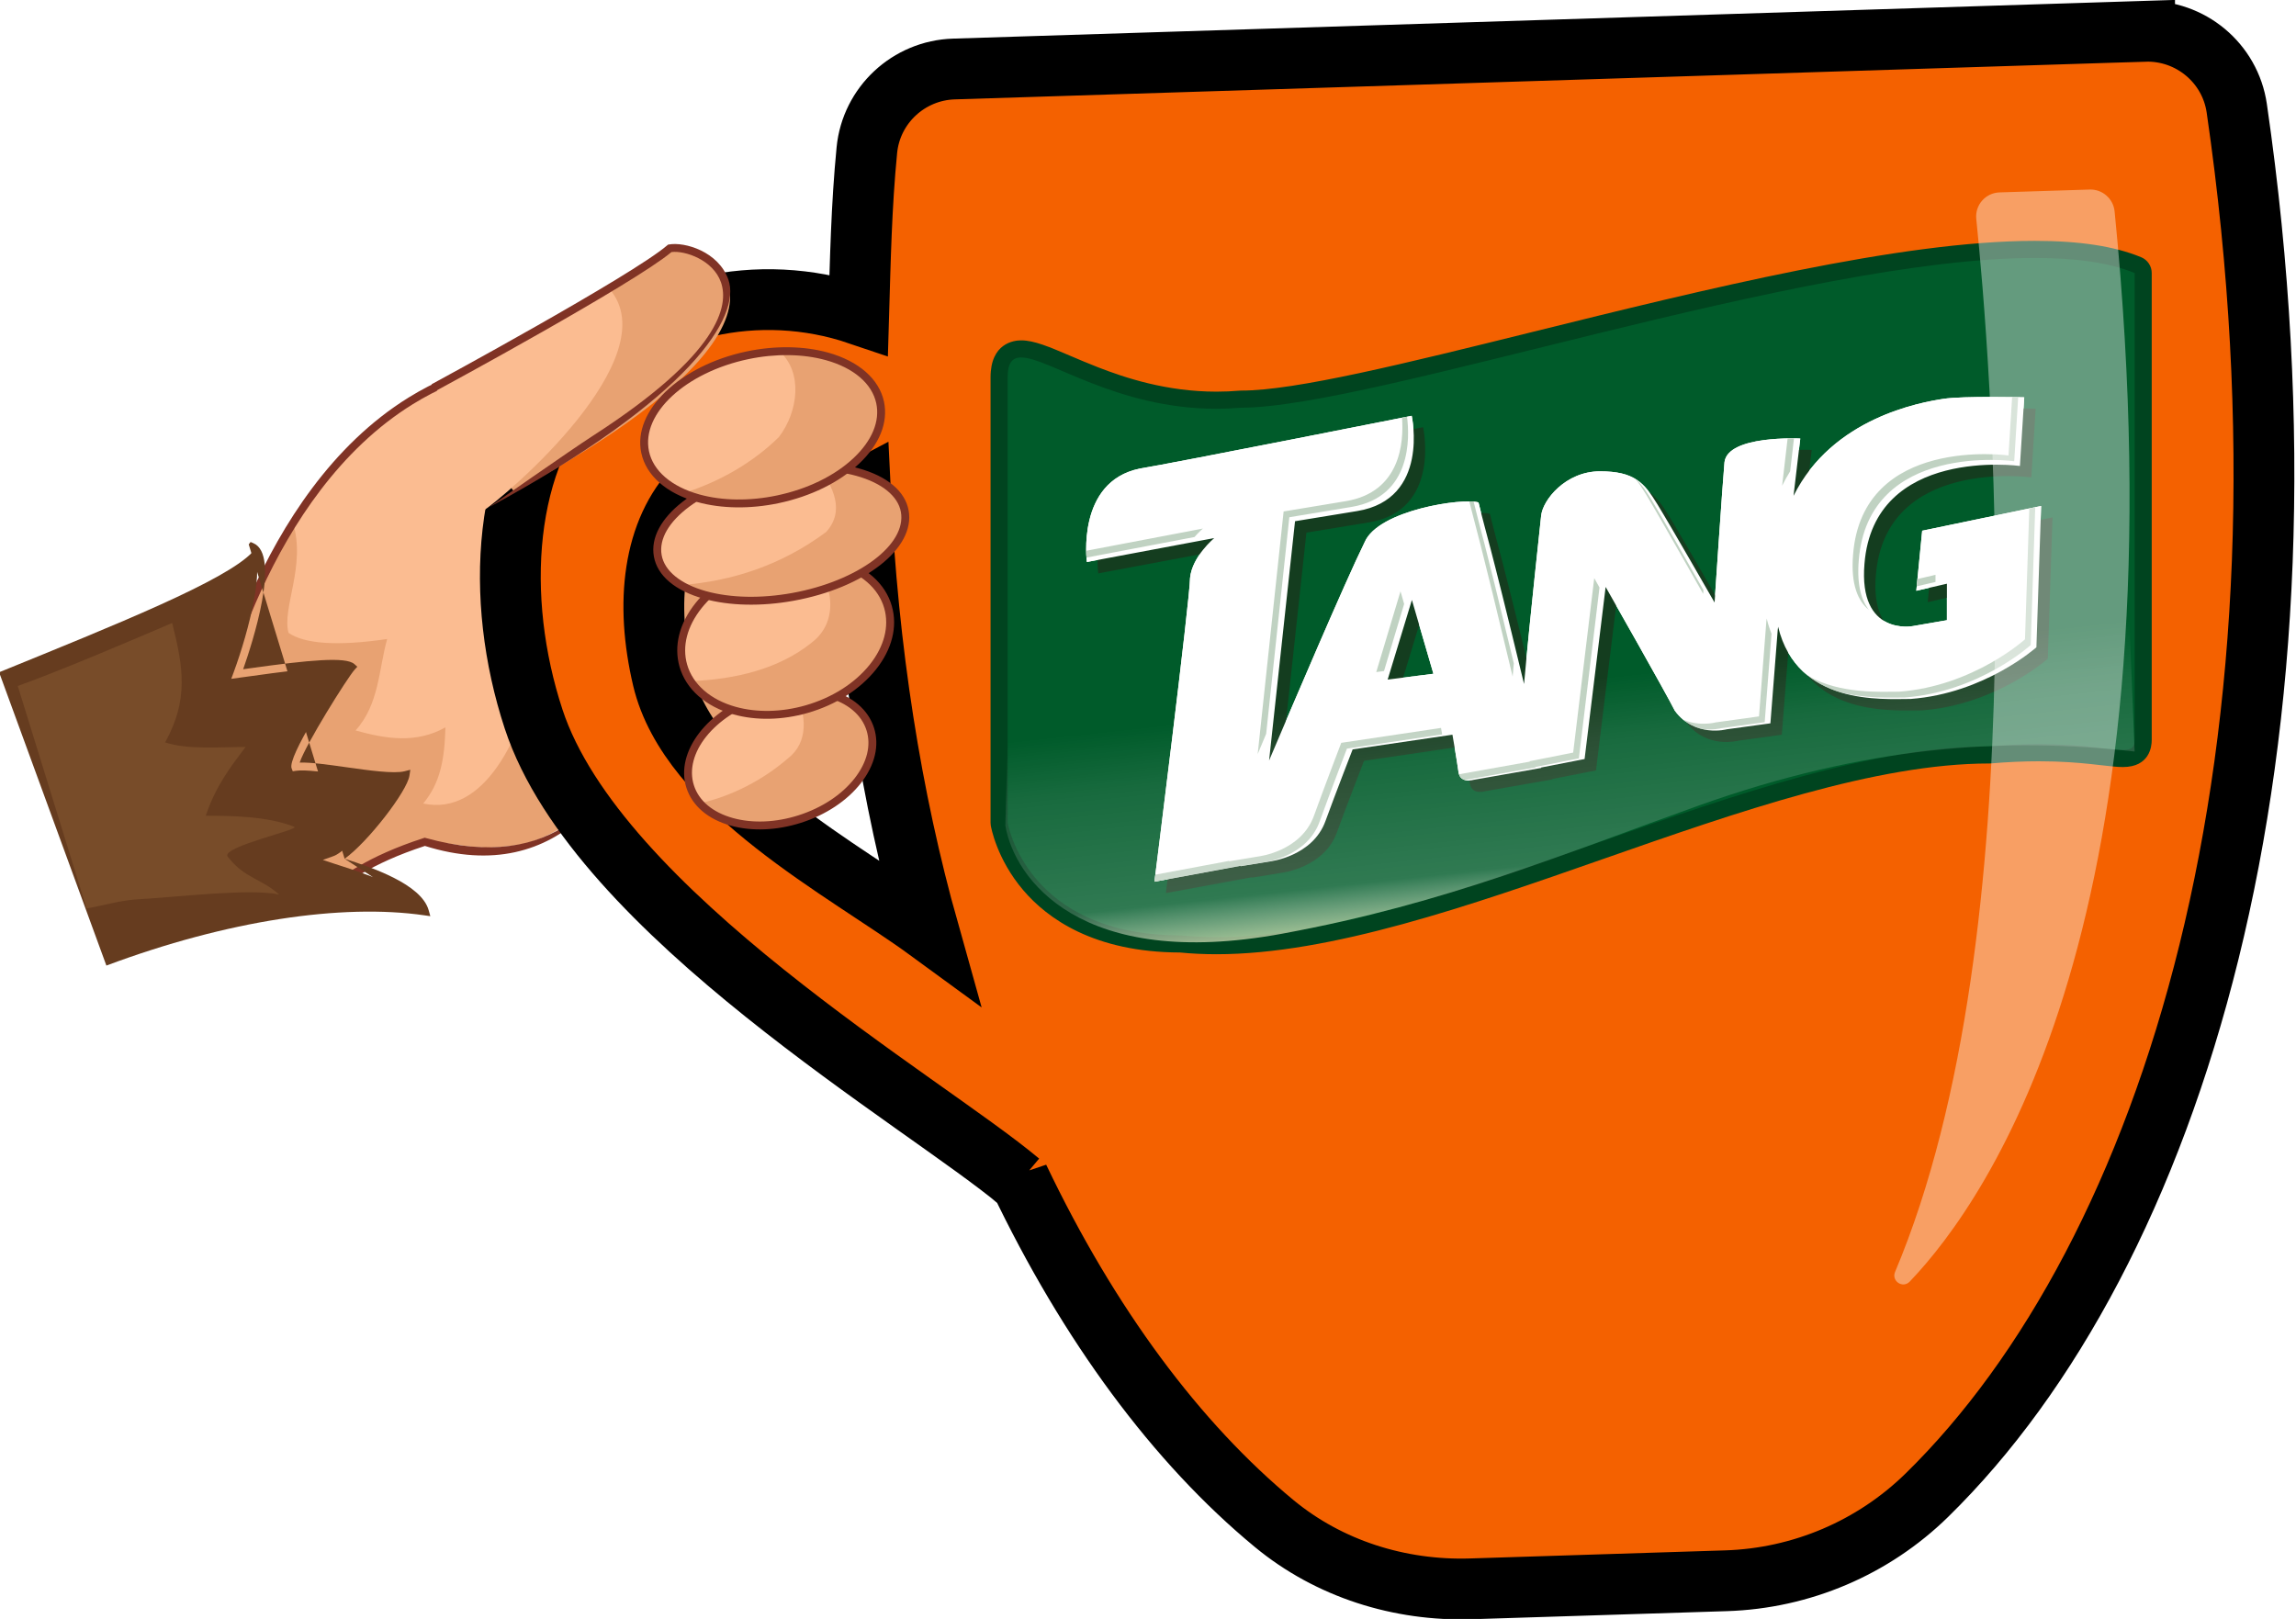 <?xml version="1.0" encoding="UTF-8" standalone="no"?>
<!-- Created with Inkscape (http://www.inkscape.org/) -->

<svg
   version="1.1"
   id="svg19194"
   viewBox="0 0 2093.048 1475.955"
   sodipodi:docname="logo.svg"
   inkscape:version="1.2.2 (b0a8486541, 2022-12-01)"
   xmlns:inkscape="http://www.inkscape.org/namespaces/inkscape"
   xmlns:sodipodi="http://sodipodi.sourceforge.net/DTD/sodipodi-0.dtd"
   xmlns:xlink="http://www.w3.org/1999/xlink"
   xmlns="http://www.w3.org/2000/svg"
   xmlns:svg="http://www.w3.org/2000/svg">
  <defs
     id="defs19198">
    <clipPath
       clipPathUnits="userSpaceOnUse"
       id="clipPath2843">
      <g
         id="g2851">
        <g
           id="g2849">
          <g
             id="g2847">
            <path
               d="m 1581.75,3157.92 c 0,0 3.23,-19.7 16.18,-46.66 25.23,-52.52 87.37,-132.61 234.5,-148.29 16.58,-1.77 34.24,-2.72 53.05,-2.72 58.85,-5.98 122.12,-2.86 188.6,6.81 34.94,5.08 70.77,11.96 107.32,20.27 339.32,77.2 739.95,277.78 1060.52,302.06 9.43,0.72 18.79,1.27 28.08,1.68 11.31,0.48 22.52,0.74 33.62,0.74 93.75,8.03 155.86,1.76 195.27,-2.74 35.18,-4 52.29,-6.59 57.62,3.7 1.31,2.5 1.91,5.84 1.91,10.27 0,5.66 0,16.09 -0.02,32.12 -0.02,42.02 -0.13,149.88 -0.25,270.48 -0.04,37.77 -0.08,76.78 -0.12,115.41 -0.06,79.79 -0.11,157.95 -0.11,220.12 0,33.94 -0.1,67.87 0.17,101.8 0.22,26.39 0.33,52.77 0.33,79.17 -5.97,2.46 -12.2,4.74 -18.71,6.82 -5.31,1.72 -10.82,3.33 -16.48,4.8 -194.89,50.84 -586.49,-38.92 -933.48,-124.29 -37.34,-9.18 -74.16,-18.32 -110.17,-27.22 -57.58,-14.24 -113.08,-27.89 -165.25,-40.21 -91.74,-21.66 -173.23,-39.21 -237.74,-48.61 -33.12,-4.84 -61.77,-7.52 -85.04,-7.52 -224.9,-19.22 -367.99,117.23 -401.96,82.39 -12.61,-12.93 -7.84,-40.16 -7.84,-56.52 0,-34.11 0,-91.71 0,-161.71 0,-33.89 0,-70.68 0,-109.11 0,-137.68 0,-275.36 0,-413.04 0,-53.1 0,-34.74 0,-34.02 0,1.07 0,-35.98 0,-35.98 z"
               id="path2845" />
          </g>
        </g>
      </g>
    </clipPath>
    <clipPath
       clipPathUnits="userSpaceOnUse"
       id="clipPath2693">
      <g
         id="g2701">
        <g
           id="g2699">
          <g
             id="g2697">
            <path
               d="m 1581.75,3157.92 c 0,0 3.23,-19.7 16.18,-46.66 25.23,-52.52 87.37,-132.61 234.5,-148.29 16.58,-1.77 34.24,-2.72 53.05,-2.72 58.85,-5.98 122.12,-2.86 188.6,6.81 34.94,5.08 70.77,11.96 107.32,20.27 339.32,77.2 739.95,277.78 1060.52,302.06 9.43,0.72 18.79,1.27 28.08,1.68 11.31,0.48 22.52,0.74 33.62,0.74 93.75,8.03 155.86,1.76 195.27,-2.74 35.18,-4 52.29,-6.59 57.62,3.7 1.31,2.5 1.91,5.84 1.91,10.27 0,5.66 0,16.09 -0.02,32.12 -0.02,42.02 -0.13,149.88 -0.25,270.48 -0.04,37.77 -0.08,76.78 -0.12,115.41 -0.06,79.79 -0.11,157.95 -0.11,220.12 0,33.94 -0.1,67.87 0.17,101.8 0.22,26.39 0.33,52.77 0.33,79.17 -5.97,2.46 -12.2,4.74 -18.71,6.82 -5.31,1.72 -10.82,3.33 -16.48,4.8 -194.89,50.84 -586.49,-38.92 -933.48,-124.29 -37.34,-9.18 -74.16,-18.32 -110.17,-27.22 -57.58,-14.24 -113.08,-27.89 -165.25,-40.21 -91.74,-21.66 -173.23,-39.21 -237.74,-48.61 -33.12,-4.84 -61.77,-7.52 -85.04,-7.52 -224.9,-19.22 -367.99,117.23 -401.96,82.39 -12.61,-12.93 -7.84,-40.16 -7.84,-56.52 0,-34.11 0,-91.71 0,-161.71 0,-33.89 0,-70.68 0,-109.11 0,-137.68 0,-275.36 0,-413.04 0,-53.1 0,-34.74 0,-34.02 0,1.07 0,-35.98 0,-35.98 z"
               id="path2695" />
          </g>
        </g>
      </g>
    </clipPath>
    <linearGradient
       inkscape:collect="always"
       xlink:href="#linearGradient14145"
       id="linearGradient14147"
       x1="3464.38"
       y1="-3486.648"
       x2="3464.357"
       y2="-3406.051"
       gradientUnits="userSpaceOnUse"
       gradientTransform="translate(535.346,477.356)" />
    <linearGradient
       inkscape:collect="always"
       id="linearGradient14145">
      <stop
         style="stop-color:#ffffff;stop-opacity:1;"
         offset="0"
         id="stop14141" />
      <stop
         style="stop-color:#ffffff;stop-opacity:0;"
         offset="1"
         id="stop14143" />
    </linearGradient>
    <mask
       maskUnits="userSpaceOnUse"
       id="mask14991">
      <path
         style="mix-blend-mode:normal;fill:none;fill-opacity:0.214;stroke:#eef1a8;stroke-width:124.14;stroke-linecap:round;stroke-linejoin:round;stroke-dasharray:none;stroke-opacity:0.196;paint-order:stroke fill markers;filter:url(#filter14889)"
         d="m 1545.687,3174.874 35.053,775.613 c 220.198,-121.362 427.873,-124.968 686.384,-53.435 340.44,94.203 691.63,189.594 1029.232,217.978 l 235.446,-10.11 -3.184,-620.843"
         id="path14993"
         sodipodi:nodetypes="ccsccc"
         clip-path="url(#clipPath14980)"
         transform="matrix(0.992,0.128,0.128,-0.992,0,0)" />
    </mask>
    <clipPath
       clipPathUnits="userSpaceOnUse"
       id="clipPath14980">
      <path
         style="fill:#e47f00;fill-opacity:1;fill-rule:nonzero;stroke:none;stroke-width:1"
         d="m 3384.968,4148.846 c 70.43,0 130.31,-7.89 175.19,-26.41 0,-265.16 0,-765.05 0,-819.39 0,-13.16 -5.94,-17.19 -20.65,-17.19 -11.65,0 -28.8,2.53 -52.85,5.06 -24.06,2.52 -55.01,5.04 -94.27,5.04 -25.4,0 -54.29,-1.05 -87.03,-3.85 -404.55,0 -961.69,-334.6 -1355.66,-334.6 -21.34,0 -42.14,0.97 -62.48,3.04 -271.36,0 -303.73,197.67 -303.73,197.67 0,0 0,689.64 0,781.24 0,25.31 8.07,34.86 23.69,34.86 23.98,0 65.76,-22.5 123.46,-44.99 57.69,-22.49 131.31,-44.99 218.97,-44.99 14.2,0 28.76,0.59 43.68,1.87 230.09,0 985.48,262.64 1391.68,262.64"
         id="path14982" />
    </clipPath>
    <filter
       inkscape:collect="always"
       style="color-interpolation-filters:sRGB"
       id="filter14889"
       x="-0.067"
       y="-0.142"
       width="1.134"
       height="1.283">
      <feGaussianBlur
         inkscape:collect="always"
         stdDeviation="29.58"
         id="feGaussianBlur14891" />
    </filter>
    <linearGradient
       inkscape:collect="always"
       xlink:href="#linearGradient12613"
       id="linearGradient12615"
       x1="1816.524"
       y1="2921.724"
       x2="1773.325"
       y2="3320.536"
       gradientUnits="userSpaceOnUse" />
    <linearGradient
       inkscape:collect="always"
       id="linearGradient12613">
      <stop
         style="stop-color:#e8eebd;stop-opacity:0.751;"
         offset="0"
         id="stop12609" />
      <stop
         style="stop-color:#ffffff;stop-opacity:0.188;"
         offset="0.22"
         id="stop12617" />
      <stop
         style="stop-color:#ffffff;stop-opacity:0.094;"
         offset="0.738"
         id="stop13345" />
      <stop
         style="stop-color:#ffffff;stop-opacity:0;"
         offset="1"
         id="stop12611" />
    </linearGradient>
    <filter
       inkscape:collect="always"
       style="color-interpolation-filters:sRGB"
       id="filter22185"
       x="-0.224"
       y="-0.048"
       width="1.449"
       height="1.096">
      <feGaussianBlur
         inkscape:collect="always"
         stdDeviation="150.466"
         id="feGaussianBlur22187" />
    </filter>
  </defs>
  <sodipodi:namedview
     id="namedview19196"
     pagecolor="#505050"
     bordercolor="#ffffff"
     borderopacity="1"
     inkscape:showpageshadow="0"
     inkscape:pageopacity="0"
     inkscape:pagecheckerboard="1"
     inkscape:deskcolor="#505050"
     showgrid="false"
     inkscape:zoom="0.85589636"
     inkscape:cx="230.75224"
     inkscape:cy="397.82854"
     inkscape:window-width="3440"
     inkscape:window-height="1335"
     inkscape:window-x="0"
     inkscape:window-y="34"
     inkscape:window-maximized="1"
     inkscape:current-layer="g19204">
    <inkscape:page
       x="0"
       y="0"
       id="page19200"
       width="2093.048"
       height="1475.955" />
  </sodipodi:namedview>
  <g
     id="g19202"
     inkscape:groupmode="layer"
     inkscape:label="Page 1"
     transform="matrix(1.333,0,0,-1.333,-3294.621,3124.37)">
    <g
       id="g19204"
       transform="scale(0.1)">
      <path
         d="m 27056.667,19492.603 c 7.562,-92.201 207.897,6.305 0,0 v 0"
         style="fill:#fcb022;fill-opacity:1;fill-rule:nonzero;stroke:none"
         id="path19266" />
      <path
         d="m 27055.8,19492.844 c 6.148,-94.299 212.164,7.09 0,0 v 0"
         style="fill:#ffe340;fill-opacity:1;fill-rule:nonzero;stroke:none"
         id="path19270" />
      <path
         d="m 27055.8,19492.844 c 6.148,-94.299 212.164,7.09 0,0 v 0"
         style="fill:#ffe340;fill-opacity:1;fill-rule:nonzero;stroke:none"
         id="path19274" />
      <path
         d="m 28673.267,20984.682 c -457.41,22.116 -836.303,-94.387 -1148.606,-287.545 -1059.42,-655.308 -1353.702,-2192.789 -1353.702,-2192.789 0,0 285.438,-834.964 509.749,-1135.279 224.31,-300.315 125.636,49.018 940.453,312.035 162.218,-0.986 322.749,-48.399 463.821,-38.115 171.069,12.47 264.144,14.122 468.096,132.093 476.489,275.613 1143.528,308.042 1375.909,559.661 1180.581,1278.323 -737.91,2442.498 -1255.72,2649.939"
         style="fill:#e8a272;fill-opacity:1;fill-rule:nonzero;stroke:none"
         id="path19278"
         sodipodi:nodetypes="cccscsssc" />
      <path
         d="m 29000.112,20554.844 c -90.264,222.123 -203.299,380.31 -326.845,429.838 -457.41,22.116 -836.303,-94.387 -1148.606,-287.545 -343.898,-212.703 -606.67,-518.457 -805.387,-834.248 91.342,-294.355 -77.861,-585.765 -29.915,-752.934 109.2,-74.6 331.605,-92.261 674.087,-41.711 -57.818,-207.807 -54.32,-446.686 -216.088,-625.571 207.806,-57.817 415.484,-91.102 614.61,21.338 -5.793,-222.281 -36.227,-381.656 -151.896,-520.949 825.56,-176.651 1067.799,2102.729 622.029,2131.986 288.756,130.163 489.023,386.981 768.011,479.796"
         style="fill:#fbbc91;fill-opacity:1;fill-rule:nonzero;stroke:none"
         id="path19280" />
      <path
         d="m 29051.306,18454.15 c -161.22,-476.524 -538.886,-992.992 -1422.907,-747.034 l -7.804,2.171 -7.757,-2.512 c -389.325,-125.642 -572.4,-270.677 -681.827,-357.316 -66.066,-52.409 -96.512,-75.286 -123.969,-67.646 -24.278,6.754 -55.633,37.691 -104.729,103.354 -208.491,279.202 -475.492,1040.529 -503.427,1121.064 23.38,112.76 339.08,1548.891 1339.945,2167.969 335.487,207.466 715.062,302.916 1128.467,283.806 411.276,-173.385 692.004,-1593.5 384.008,-2503.856 z m -368.061,2555.574 -4.202,1.688 -4.507,0.216 c -426.273,20.615 -818,-77.475 -1164.045,-291.553 -1057.3,-654.03 -1362.985,-2195.189 -1365.941,-2210.663 l -1.325,-7.001 2.272,-6.756 c 11.736,-34.301 289.364,-842.492 513.701,-1142.711 58.956,-79.097 95.149,-112.417 133.396,-123.059 55.011,-15.305 99.069,19.561 171.897,77.251 105.835,83.798 282.49,223.665 657.264,345.881 1840.726,-577.927 2071.212,2839.623 1061.49,3356.707"
         style="fill:#803325;fill-opacity:1;fill-rule:nonzero;stroke:none"
         id="path19282"
         sodipodi:nodetypes="sscccsccccsccscccccsccc" />
      <path
         id="path19687"
         style="fill:#f46100;fill-opacity:1;fill-rule:nonzero;stroke:#000000;stroke-width:415.747;stroke-dasharray:none;stroke-opacity:1;paint-order:stroke fill markers"
         d="m 39382.193,23224.591 -8143.227,-257.857 c -309.145,-9.789 -564.962,-247.317 -594.932,-555.22 -37.581,-385.821 -44.574,-753.78 -55.649,-1124.033 -689.259,233.797 -1441.562,54.464 -1903.902,-422.153 -534.635,-550.797 -590.62,-1518.953 -319.57,-2344.087 435.816,-1326.97 2674.07,-2619.989 3323.569,-3165.806 l -5.654,27.949 c 479.994,-1006.09 1080.026,-1813.879 1746.27,-2364.419 376.026,-310.853 858.859,-462.351 1346.513,-446.909 l 1743.838,55.21 c 515.142,16.312 1005.592,224.745 1373.862,585.381 1680.915,1646.023 2757.134,5099.525 2119.205,9485.728 -45.059,309.829 -317.39,536.125 -630.323,526.216 z m -9622.119,-3013.975 c 290.687,-15.279 646.982,-230.272 839.194,-129.229 51.271,-1095.405 212.266,-2104.103 466.875,-3010.063 -568.68,415.724 -1637.414,961.529 -1817.783,1724.707 -121.77,515.303 -69.529,1010.817 228.984,1318.418 76.493,78.86 174.803,101.84 282.73,96.167 z" />
      <path
         style="fill:#663c1f;fill-opacity:1;fill-rule:nonzero;stroke:none"
         d="m 27577.544,17238.188 c -86.033,136.973 -396.834,236.109 -536.525,280.58 -16.672,5.365 -31.348,10.071 -43.23,13.999 l -74.1,24.665 73.527,26.252 c 108.359,38.774 389.2,381.124 452.915,520.963 -90.889,-6.579 -234.108,13.651 -373.531,33.343 -134.446,18.93 -273.457,38.611 -337.305,28.869 l -21.365,-3.294 -7.887,20.152 c -30.11,77.195 283.603,558.208 370.323,682.616 -106.598,24.261 -498.5,-30.807 -654.915,-52.786 l -128.08,-17.509 15.546,42.072 c 108.207,292.292 217.516,738.522 130.156,825.21 -181.559,-195.343 -933.349,-496.338 -1733.415,-822.522 l 733.698,-2005.958 c 825.259,308.679 1611.786,425.339 2174.465,343.668 l 40.824,-5.857 -10.962,39.691 c -49.868,180.782 -395.171,295.434 -575.036,352.95"
         id="path21069" />
      <path
         style="fill:#663c1f;fill-opacity:1;fill-rule:nonzero;stroke:none"
         d="m 27072.647,17565.292 c 159.836,114.86 427.474,461.61 443.272,568.383 l 6.012,40.262 -39.476,-10.192 c -71.479,-18.518 -245.181,5.937 -398.286,27.567 -124.147,17.518 -242.465,34.349 -318.863,31.731 39.041,120.546 325.718,580.122 375.924,635.594 l 18.021,20.002 -19.975,18.117 c -57.516,51.813 -307.891,28.262 -721.27,-29.757 l -39.303,-5.465 c 62.896,178.68 258.569,780.867 70.037,862.073 l -19.096,8.22 -12.853,-16.353"
         id="path19338" />
      <path
         d="m 29311.421,21744.638 c -245.388,-211.567 -1615.723,-953.195 -1615.723,-953.195 l 536.403,-716.395 c 2251.965,1220.537 1324.72,1713.312 1079.32,1669.59"
         style="fill:#e8a272;fill-opacity:1;fill-rule:nonzero;stroke:none"
         id="path19296" />
      <path
         d="m 28883.454,21462.944 c -488.904,-293.284 -1187.756,-671.501 -1187.756,-671.501 l 123.235,-371.113 192.751,-481.683 c 164.367,105.495 1277.822,1056.437 871.77,1524.297"
         style="fill:#fbbc91;fill-opacity:1;fill-rule:nonzero;stroke:none"
         id="path19298"
         sodipodi:nodetypes="ccccc" />
      <path
         d="m 29291.502,21766.684 -7.313,-1.287 -5.585,-4.778 c -240.473,-207.329 -1597.294,-942.545 -1610.979,-949.948 l 25.631,-47.405 c 55.699,30.071 1355.07,734.146 1614.609,951.429 93.67,11.722 285.217,-54.546 338.388,-206.665 55.593,-158.709 -7.184,-489.175 -872.698,-1047.822 -163.842,-105.753 -714.364,-491.245 -714.364,-491.245 1382.179,749.128 1725.599,1306.523 1637.996,1556.866 -67.703,193.529 -300.06,259.734 -405.685,240.855"
         style="fill:#803325;fill-opacity:1;fill-rule:nonzero;stroke:none"
         id="path19300"
         sodipodi:nodetypes="cccccccsccc" />
      <path
         d="m 29917.761,18675.19 c -340.129,-108.5 -555.981,-384.025 -482.149,-615.589 73.763,-231.441 409.294,-331.23 749.519,-222.756 340.13,108.501 555.981,384.025 482.149,615.589 -73.763,231.441 -409.389,331.257 -749.519,222.756"
         style="fill:#e8a272;fill-opacity:1;fill-rule:nonzero;stroke:none"
         id="path19302" />
      <path
         d="m 29917.761,18675.19 c -340.129,-108.5 -555.981,-384.025 -482.149,-615.589 13.664,-43.037 36.5,-81.465 66.746,-114.895 225.377,50.85 434.957,163.184 600.029,305.443 145.447,112.012 128.945,294.825 51.743,467.643 -76.323,-3.469 -156.188,-17.059 -236.369,-42.602"
         style="fill:#fbbc91;fill-opacity:1;fill-rule:nonzero;stroke:none"
         id="path19304" />
      <path
         d="m 30560.264,18115.178 c -87.849,-112.053 -224,-201.844 -383.333,-252.593 -155.153,-49.524 -314.559,-56.138 -449.05,-18.719 -138.056,38.41 -232.812,117.919 -266.625,223.962 -69.171,216.981 139.309,477.949 464.733,581.719 155.125,49.428 314.558,56.138 448.953,18.746 138.153,-38.438 232.882,-118.042 266.694,-224.086 32.942,-103.206 3.972,-220.016 -81.372,-329.029 z m -170.874,605.043 c -144.318,40.153 -314.698,33.27 -479.829,-19.291 -353.685,-112.825 -577.889,-404.191 -499.689,-649.53 39.528,-123.93 147.366,-216.108 303.534,-259.558 144.415,-40.18 314.795,-33.298 479.953,19.36 169.489,54.047 314.881,150.193 409.335,270.685 96.74,123.488 128.774,258.025 90.326,378.748 -39.527,123.93 -147.366,216.109 -303.63,259.586"
         style="fill:#803325;fill-opacity:1;fill-rule:nonzero;stroke:none"
         id="path19306" />
      <path
         d="m 29946.413,19584.381 c -386.599,-110.623 -636.135,-423.277 -557.455,-698.228 78.749,-275.074 455.804,-408.421 842.403,-297.799 386.599,110.622 636.108,423.18 557.455,698.228 -78.749,275.074 -455.927,408.352 -842.403,297.799"
         style="fill:#e8a272;fill-opacity:1;fill-rule:nonzero;stroke:none"
         id="path19308" />
      <path
         d="m 30267.96,19621.241 c -101.992,5.748 -211.27,-5.367 -321.547,-36.86 -386.599,-110.623 -636.135,-423.277 -557.455,-698.228 10.925,-38.331 28.216,-73.555 49.994,-106.083 308.561,11.825 606.533,84.827 828.232,263.853 192.669,148.178 143.429,408.814 0.776,577.318"
         style="fill:#fbbc91;fill-opacity:1;fill-rule:nonzero;stroke:none"
         id="path19310" />
      <path
         d="m 30663.54,18892.646 c -101.919,-127.549 -258.034,-226.421 -439.625,-278.451 -162.838,-46.555 -332.087,-50.12 -476.405,-9.967 -172.546,48.007 -293.718,153.445 -332.614,289.344 -35.561,124.383 -0.277,261.649 99.338,386.517 101.919,127.549 257.937,226.448 439.598,278.354 162.961,46.625 332.113,50.216 476.528,10.037 172.45,-47.98 293.622,-153.418 332.518,-289.317 35.561,-124.384 0.277,-261.649 -99.338,-386.517 z m -218.732,727.761 c -153.856,42.807 -333.49,39.225 -505.814,-10.089 -192.298,-55.07 -358.094,-160.383 -466.889,-296.606 -110.878,-138.861 -149.601,-293.335 -109.112,-435.074 44.188,-154.187 179.026,-273.184 370.07,-326.337 153.759,-42.78 333.393,-39.199 505.717,10.115 192.298,55.071 358.094,160.384 466.766,296.538 111.001,138.93 149.724,293.403 109.208,435.047 -44.161,154.283 -178.999,273.28 -369.946,326.406"
         style="fill:#803325;fill-opacity:1;fill-rule:nonzero;stroke:none"
         id="path19312" />
      <path
         d="m 29980.418,20222.933 c -466.383,-84.376 -809.457,-346.718 -766.203,-585.966 43.323,-239.372 456.438,-365.106 922.917,-280.757 466.357,84.28 809.43,346.621 766.107,585.993 -43.227,239.345 -456.369,364.983 -922.821,280.73"
         style="fill:#e8a272;fill-opacity:1;fill-rule:nonzero;stroke:none"
         id="path19314" />
      <path
         d="m 30310.808,20248.302 c -103.802,3.346 -215.423,-4.626 -330.39,-25.369 -466.383,-84.376 -809.457,-346.718 -766.203,-585.966 14.628,-80.985 72.336,-148.525 159.395,-199.734 350.699,26.361 687.313,136.774 992.093,362.957 130.606,144.478 48.402,311.629 -54.895,448.112"
         style="fill:#fbbc91;fill-opacity:1;fill-rule:nonzero;stroke:none"
         id="path19316" />
      <path
         d="m 30132.374,19382.757 c -212.236,-38.313 -421.088,-33.869 -588.239,12.636 -173.22,48.195 -283.789,138.019 -303.373,246.332 -40.541,224.377 293.465,473.153 744.51,554.634 212.14,38.34 420.992,33.896 588.143,-12.61 173.22,-48.194 283.693,-137.992 303.373,-246.331 40.471,-224.255 -293.465,-473.153 -744.414,-554.661 z m 455.488,852.92 c -174.858,48.65 -392.285,53.612 -612.203,13.803 -488.444,-88.307 -834.588,-359.447 -788.018,-617.368 23.851,-131.402 145.196,-233.981 342.02,-288.743 174.762,-48.623 392.215,-53.488 612.23,-13.706 488.444,88.307 834.491,359.474 787.922,617.395 -23.755,131.374 -145.223,233.884 -341.951,288.619"
         style="fill:#803325;fill-opacity:1;fill-rule:nonzero;stroke:none"
         id="path19318" />
      <path
         d="m 29827.85,21008.681 c -443.931,-93.218 -757.374,-389.337 -700.185,-661.319 57.066,-272.052 463.268,-417.038 907.103,-323.793 443.835,93.245 757.375,389.337 700.212,661.416 -57.189,271.982 -463.295,416.94 -907.13,323.696"
         style="fill:#e8a272;fill-opacity:1;fill-rule:nonzero;stroke:none"
         id="path19320" />
      <path
         d="m 30046.018,21035.483 c -70.82,-2.717 -143.853,-11.149 -218.168,-26.802 -443.931,-93.218 -757.374,-389.337 -700.185,-661.319 25.814,-123.229 123.683,-219.9 263.818,-280.686 246.478,76.325 478.887,212.513 651.208,383.064 134.275,175.947 164.026,445.538 3.327,585.743"
         style="fill:#fbbc91;fill-opacity:1;fill-rule:nonzero;stroke:none"
         id="path19322" />
      <path
         d="m 30554.195,20306.804 c -128.69,-121.553 -315.051,-212.737 -525.036,-256.763 -185.665,-39.063 -373.994,-36.592 -530.451,6.939 -190.659,53.046 -316.353,160.884 -344.694,295.922 -53.994,256.976 250.766,539.423 679.376,629.43 185.665,39.063 374.091,36.565 530.451,-6.939 190.755,-53.072 316.422,-161.007 344.694,-295.922 25.723,-122.061 -29.156,-254.394 -154.34,-372.667 z m -175.906,720.517 c -164.55,45.782 -362.043,48.519 -556.048,7.832 -457.62,-96.156 -781.138,-407.222 -721.021,-693.304 32.63,-155.435 172.343,-278.176 383.04,-336.797 164.55,-45.782 362.016,-48.615 556.048,-7.832 219.38,46.083 415.089,142.139 550.945,270.418 139.364,131.558 199.737,281.772 170.173,422.86 -32.754,155.365 -172.247,278.148 -383.137,336.823"
         style="fill:#803325;fill-opacity:1;fill-rule:nonzero;stroke:none"
         id="path19324" />
      <path
         style="fill:#784c29;fill-opacity:1;fill-rule:nonzero;stroke:none"
         d="m 26726.998,17784.17 c -183.177,73.325 -433.562,74.956 -604.134,75.443 68.87,204.41 169.566,334.15 272.274,470.176 -170.541,0.583 -396.617,-20.222 -549.948,31.439 160.412,290.381 125.543,509.167 48.112,816.792 -247.319,-106.134 -746.682,-319.964 -1055.945,-431.054 l 470.96,-1521.571 c 114.472,20.268 219.482,51.92 329.972,61.353 289.908,16.077 783.613,77.348 986.43,34.129 -129.127,114.418 -234.612,107.327 -353.523,261.146 -33.837,68.383 506.88,184.938 455.802,202.147"
         id="path19336" />
      <g
         id="g16109"
         transform="matrix(3.899,0,0,3.899,25439.718,5499.128)">
        <path
           d="m 1947.96,2942.2 c -21.84,0 -43.16,1.04 -63.38,3.06 -280,0.46 -317.28,208.14 -317.63,210.25 -0.12,0.79 -0.19,1.6 -0.19,2.41 v 781.24 c 0,41.21 21.03,49.87 38.69,49.87 19.55,0 44.84,-10.81 79.89,-25.76 14.59,-6.22 31.16,-13.3 49.01,-20.26 48.42,-18.86 123.25,-43.97 213.59,-43.97 14.06,0 28.3,0.6 42.35,1.82 0.42,0.03 0.85,0.03 1.27,0.03 96.98,0 290.3,47.87 514.16,103.27 301.81,74.71 643.89,159.39 877.5,159.39 76.82,0 136.01,-9.02 180.93,-27.55 5.61,-2.31 9.26,-7.79 9.26,-13.87 v -819.38 c 0,-14.68 -6.19,-32.19 -35.64,-32.19 -9.08,0 -20.56,1.33 -35.07,2.99 -5.89,0.67 -12.32,1.42 -19.37,2.17 -20.31,2.12 -52,4.96 -92.64,4.96 -27.42,0 -56.28,-1.27 -85.78,-3.81 -0.44,-0.04 -0.85,-0.04 -1.29,-0.04 -201.09,0 -445.39,-85.49 -681.64,-168.15 -233.92,-81.82 -475.81,-166.45 -674.02,-166.48 v 0"
           style="fill:#005b2a;fill-opacity:1;fill-rule:nonzero;stroke:none"
           id="path156" />
        <path
           d="m 3383.23,4178.55 c -235.43,0 -578.46,-84.91 -881.12,-159.82 -222.9,-55.18 -415.41,-102.82 -510.56,-102.82 -0.85,0 -1.7,-0.04 -2.55,-0.11 -13.65,-1.17 -27.49,-1.76 -41.13,-1.76 -87.79,0 -160.79,24.51 -208.08,42.94 -17.62,6.87 -34.07,13.89 -48.58,20.08 -36.67,15.65 -63.16,26.96 -85.77,26.96 -12.59,0 -53.69,-4.68 -53.69,-64.86 v -781.24 c 0,-1.62 0.13,-3.24 0.39,-4.85 0.39,-2.36 9.98,-58.27 56.86,-113.41 42.28,-49.75 124.3,-109.01 274.96,-109.41 20.43,-2.02 41.95,-3.04 64,-3.04 200.78,0 443.9,85.06 679.02,167.32 235.06,82.24 478.12,167.28 676.64,167.28 0.85,0 1.71,0.04 2.56,0.1 29.08,2.5 57.51,3.75 84.47,3.75 39.51,0 69.45,-2.6 91.13,-4.89 6.98,-0.73 13.38,-1.46 19.22,-2.14 14.99,-1.72 26.84,-3.07 36.77,-3.07 47,0 50.65,36.11 50.65,47.19 v 819.39 c 0,12.15 -7.32,23.09 -18.55,27.73 -46.76,19.29 -107.81,28.68 -186.64,28.68 z m 0,-30 c 70.43,0 130.31,-7.89 175.19,-26.41 0,-265.16 0,-765.05 0,-819.39 0,-13.16 -5.94,-17.19 -20.65,-17.19 -11.65,0 -28.8,2.53 -52.85,5.06 -24.06,2.52 -55.01,5.04 -94.27,5.04 -25.4,0 -54.29,-1.05 -87.03,-3.85 -404.55,0 -961.69,-334.6 -1355.66,-334.6 -21.34,0 -42.14,0.97 -62.48,3.04 -271.36,0 -303.73,197.67 -303.73,197.67 0,0 0,689.64 0,781.24 0,25.31 8.07,34.86 23.69,34.86 23.98,0 65.76,-22.5 123.46,-44.99 57.69,-22.49 131.31,-44.99 218.97,-44.99 14.2,0 28.76,0.59 43.68,1.87 230.09,0 985.48,262.64 1391.68,262.64"
           style="fill:#00441f;fill-opacity:1;fill-rule:nonzero;stroke:none"
           id="path158" />
        <path
           d="m 2873.824,3582.765 c 4.961,1.9 9.912,3.78 14.863,5.645 10.459,38.116 20.381,124.66 29.668,162.292 -5.214,-1.24 -10.429,-2.476 -15.644,-3.706 -9.004,-37.842 -18.653,-125.9 -28.887,-164.231 z"
           style="fill:#1d602f;fill-opacity:1;fill-rule:nonzero;stroke:none;stroke-width:10"
           id="path422"
           clip-path="url(#clipPath2843)" />
        <path
           d="m 1945.277,3677.518 c 94.308,6.303 192.717,24.058 256.341,29.692 4.155,19.005 7.735,37.223 10.645,54.43 -62.237,-6.587 -161.897,-24.839 -257.694,-31.924 -2.759,-16.773 -5.893,-34.244 -9.292,-52.198 z"
           style="fill:#174b26;fill-opacity:1;fill-rule:nonzero;stroke:none;stroke-width:10"
           id="path452"
           clip-path="url(#clipPath2693)" />
        <path
           d="m 2248.27,3408.98 42.52,139.66 37.74,-129.47 z m 937.52,261.11 -10.32,-105.33 53.7,12.39 v -64.02 l -59.91,-10.34 c 0,0 -95.45,-18.12 -84.67,109.47 16.59,206.54 272.64,171.42 272.64,171.42 l 7.58,120.43 c 0,0 -107.07,2.66 -141.84,-2.69 -40.25,-6.19 -194.68,-33.29 -262.83,-170.14 l 11.84,100.54 c 0,0 -127.46,6.42 -132.95,-41.67 -3.26,-35.76 -17.38,-245.97 -17.38,-245.97 0,0 -77.15,134.67 -100.4,172.49 -23.22,37.83 -40.42,57.64 -100.68,57.64 -60.26,0 -100.67,-50.54 -103.17,-78.4 -1.56,-17.39 -18.62,-168.88 -29.92,-294.66 -65.61,271.43 -63.78,252.29 -79.86,318.47 -26.69,8.53 -175.81,-13.26 -199.71,-69.7 -33.56,-67.87 -129.83,-293.85 -167.62,-382.98 l 45.5,419.74 c 0,0 47.68,7.8 109.1,17.84 128.01,20.97 95.55,167.05 95.55,167.05 0,0 -417.16,-82.79 -477.19,-92.62 -111.59,-22.96 -92.58,-163.8 -92.58,-163.8 l 223.49,41.96 c 0,0 -38.68,-31.86 -42.5,-69.93 0,-36.25 -62.43,-532.82 -62.43,-532.82 l 151.13,27.84 -0.17,-0.75 51.86,8.48 c 0,0 74.91,8.64 97.25,71.14 17.34,47.55 47.55,125.35 47.55,125.35 l 175.03,25.78 c 0,0 6.88,-38.84 10.82,-66.85 3.93,-19.15 26.22,-12.35 26.22,-12.35 l 118.68,20.88 -0.17,0.76 76.23,14.89 36.93,301.85 c 0,0 105.31,-185 121.37,-217.12 35.17,-47.81 91.37,-32.55 91.37,-32.55 l 76.26,10.44 12.84,163.77 0.66,5.54 c 33.81,-138.36 181.97,-126.57 232.31,-126.57 130.31,9.63 220.74,90.63 220.74,90.63 l 8.26,247.85 -208.61,-43.38"
           style="fill:#ffffff;fill-opacity:1;fill-rule:nonzero;stroke:none"
           id="path612" />
        <path
           d="m 2268.27,3388.98 42.52,139.66 37.74,-129.47 z m 937.52,261.11 -10.32,-105.33 53.7,12.39 v -64.02 l -59.91,-10.34 c 0,0 -95.45,-18.12 -84.67,109.47 16.59,206.54 272.64,171.42 272.64,171.42 l 7.58,120.43 c 0,0 -107.07,2.66 -141.84,-2.69 -40.25,-6.19 -194.68,-33.29 -262.83,-170.14 l 11.84,100.54 c 0,0 -127.46,6.42 -132.95,-41.67 -3.26,-35.76 -17.38,-245.97 -17.38,-245.97 0,0 -77.15,134.67 -100.4,172.49 -23.22,37.83 -40.42,57.64 -100.68,57.64 -60.25,0 -100.67,-50.54 -103.17,-78.4 -1.56,-17.39 -18.62,-168.88 -29.92,-294.66 -65.61,271.43 -63.78,252.29 -79.86,318.47 -26.69,8.53 -175.81,-13.26 -199.71,-69.7 -33.56,-67.87 -129.83,-293.85 -167.62,-382.98 l 45.5,419.74 c 0,0 47.68,7.8 109.1,17.84 128.01,20.97 95.55,167.05 95.55,167.05 0,0 -417.16,-82.79 -477.19,-92.62 -111.59,-22.96 -92.58,-163.8 -92.58,-163.8 l 223.49,41.96 c 0,0 -38.68,-31.86 -42.5,-69.93 0,-36.25 -62.43,-532.82 -62.43,-532.82 l 151.13,27.84 -0.17,-0.75 51.86,8.48 c 0,0 74.91,8.64 97.25,71.14 17.34,47.55 47.55,125.35 47.55,125.35 l 175.03,25.78 c 0,0 6.88,-38.84 10.82,-66.85 3.93,-19.15 26.22,-12.35 26.22,-12.35 l 118.68,20.88 -0.17,0.76 76.25,14.89 36.91,301.85 c 0,0 105.31,-185 121.37,-217.12 35.17,-47.81 91.37,-32.55 91.37,-32.55 l 76.26,10.44 12.84,163.77 0.66,5.54 c 33.81,-138.36 181.97,-126.57 232.31,-126.57 130.31,9.63 220.74,90.63 220.74,90.63 l 8.26,247.85 -208.61,-43.38"
           style="fill:#143d1f;fill-opacity:1;fill-rule:nonzero;stroke:none"
           id="path614" />
        <path
           d="m 2248.27,3408.98 42.52,139.66 37.74,-129.47 z m 937.52,261.11 -10.32,-105.33 53.7,12.39 v -64.02 l -59.91,-10.34 c 0,0 -95.45,-18.12 -84.67,109.47 16.59,206.54 272.64,171.42 272.64,171.42 l 7.58,120.43 c 0,0 -107.07,2.66 -141.84,-2.69 -40.25,-6.19 -194.68,-33.29 -262.83,-170.14 l 11.84,100.54 c 0,0 -127.46,6.42 -132.95,-41.67 -3.26,-35.76 -17.38,-245.97 -17.38,-245.97 0,0 -77.15,134.67 -100.4,172.49 -23.22,37.83 -40.42,57.64 -100.68,57.64 -60.26,0 -100.67,-50.54 -103.17,-78.4 -1.56,-17.39 -18.62,-168.88 -29.92,-294.66 -65.61,271.43 -63.78,252.29 -79.86,318.47 -26.69,8.53 -175.81,-13.26 -199.71,-69.7 -33.56,-67.87 -129.83,-293.85 -167.62,-382.98 l 45.5,419.74 c 0,0 47.68,7.8 109.1,17.84 128.01,20.97 95.55,167.05 95.55,167.05 0,0 -417.16,-82.79 -477.19,-92.62 -111.59,-22.96 -92.58,-163.8 -92.58,-163.8 l 223.49,41.96 c 0,0 -38.68,-31.86 -42.5,-69.93 0,-36.25 -62.43,-532.82 -62.43,-532.82 l 151.13,27.84 -0.17,-0.75 51.86,8.48 c 0,0 74.91,8.64 97.25,71.14 17.34,47.55 47.55,125.35 47.55,125.35 l 175.03,25.78 c 0,0 6.88,-38.84 10.82,-66.85 3.93,-19.15 26.22,-12.35 26.22,-12.35 l 118.68,20.88 -0.17,0.76 76.23,14.89 36.93,301.85 c 0,0 105.31,-185 121.37,-217.12 35.17,-47.81 91.37,-32.55 91.37,-32.55 l 76.26,10.44 12.84,163.77 0.66,5.54 c 33.81,-138.36 181.97,-126.57 232.31,-126.57 130.31,9.63 220.74,90.63 220.74,90.63 l 8.26,247.85 -208.61,-43.38"
           style="fill:#ffffff;fill-opacity:1;fill-rule:nonzero;stroke:none"
           id="path616" />
        <path
           d="m 2166.85,3298.03 c 0,0 -30.21,-78.89 -47.55,-127.1 -22.34,-63.38 -97.25,-72.14 -97.25,-72.14 l -51.86,-8.59 0.17,0.76 -129.59,-24.21 c -0.99,-7.93 -1.54,-12.29 -1.54,-12.29 l 2.94,0.54 138.19,25.81 -0.09,-0.37 10.09,1.86 -0.14,-0.58 41.83,6.93 c 0,0 74.91,8.76 97.25,72.14 17.34,48.21 47.55,127.09 47.55,127.09 l 166.99,24.93 c -1.17,6.91 -1.96,11.35 -1.96,11.35 z m -242.69,375.87 -204.68,-38.98 c 0.08,-4.73 0.27,-8.77 0.49,-11.94 l 189.47,36.07 c 8.06,9.24 14.72,14.85 14.72,14.85 z m 317.69,-249.96 35.33,117.68 -6.39,22.19 -42.52,-141.62 z m 331.81,-143.03 -76.23,-15.11 0.17,-0.76 -118.68,-21.19 c 0,0 -2.29,-0.67 -5.48,-0.99 2.01,-5.97 6.08,-8.82 10.42,-10.07 2.93,0.35 5.06,0.93 5.06,0.93 l 118.68,21.17 -0.17,0.77 76.23,15.1 36.17,299.73 c -5.74,10.26 -9.24,16.48 -9.24,16.48 z m -104.1,156.48 c -55.67,232.61 -56.54,226.18 -70.5,283.75 -2.28,0.2 -4.8,0.32 -7.6,0.34 12.42,-50.08 16.13,-55.94 76.02,-307.11 0.67,7.58 1.37,15.28 2.08,23.02 z m -393.77,256.35 c 0,0 47.68,7.91 109.1,18.1 106.64,17.7 101.92,123.41 97.37,158.21 -2.44,-0.49 -5.38,-1.07 -8.79,-1.74 3.22,-42.45 -2.18,-130.33 -98.58,-146.35 -61.42,-10.16 -109.1,-18.08 -109.1,-18.08 l -45.5,-425.6 c 4.27,10.2 9.31,22.23 14.89,35.54 z m 836.64,-183.28 -12.84,-166.07 -76.26,-10.58 c 0,0 -27.68,-7.56 -56.33,4.66 10.49,-8.61 21.68,-13.48 32.2,-16.11 19.22,-2.67 34.13,1.31 34.13,1.31 l 76.26,10.58 12,155.2 c -3.3,8.23 -6.19,17.03 -8.5,26.64 z m -110.34,55.56 c -21.36,37.73 -72.63,128 -90.84,158.03 -9,14.87 -17.2,26.85 -27.28,36.12 -0.31,0.19 -0.64,0.37 -0.94,0.55 6.25,-7.56 12.05,-16.33 18.22,-26.54 23.25,-38.34 100.4,-174.89 100.4,-174.89 0,0 0.17,2.48 0.44,6.73 z m 571.59,143.14 -7.54,-229.53 c 0,0 -90.43,-82.13 -220.74,-91.9 -31.82,0 -102.66,-4.59 -159.07,27.35 16.8,-13.21 35.76,-22.17 55.16,-28.17 44.88,-11.83 90.23,-9.31 113.91,-9.31 130.31,9.76 220.74,91.88 220.74,91.88 l 7.95,241.84 z m -281.35,-177.93 c -12.87,16.39 -21.39,43.2 -17.74,86.95 16.59,209.42 272.64,173.82 272.64,173.82 l 6.97,112.33 c -3.02,0.06 -6.6,0.12 -10.62,0.17 l -6.35,-102.37 c 0,0 -256.05,35.62 -272.64,-173.82 -4.53,-54.35 9.71,-82.57 27.74,-97.08 z m 116.84,49 v 12.5 l -31.68,-7.43 -1.25,-12.76 z m -259.38,251.8 -9.65,-83.03 c 4.36,8.89 9.08,17.31 14.1,25.32 l 6.72,57.76 c -3.18,0.03 -6.97,0.02 -11.17,-0.05"
           style="fill:#9ebaa0;fill-opacity:0.642;fill-rule:nonzero;stroke:none"
           id="path618" />
        <rect
           style="fill:url(#linearGradient14147);fill-opacity:1;stroke:none;stroke-width:13.89;stroke-linejoin:round;stroke-opacity:0.79;paint-order:stroke fill markers"
           id="rect14139"
           width="2187.908"
           height="816.901"
           x="1935.366"
           y="-3745.731"
           transform="matrix(0.992,0.128,0.128,-0.992,0,0)"
           mask="url(#mask14991)" />
        <path
           style="fill:url(#linearGradient12615);fill-opacity:1;stroke:none;stroke-width:13.89;stroke-linejoin:round;stroke-opacity:0.79;paint-order:stroke fill markers"
           d="m 1577.688,3152.82 4.534,167.375 1960.701,348.967 15.481,-386.391 c -227.814,25.846 -471.231,9.988 -764.073,-94.595 -233.91,-83.536 -440.477,-171.334 -730.868,-224.917 -354.728,-65.455 -469.901,96.722 -485.775,189.56 z"
           id="path12607"
           sodipodi:nodetypes="ccccssc" />
      </g>
      <path
         style="mix-blend-mode:normal;fill:#ffffff;fill-opacity:0.392;fill-rule:nonzero;stroke:none;stroke-width:1;filter:url(#filter22185)"
         d="m 37776.015,14673.368 c 546.955,572.497 1880.972,2495.781 1401.084,7319.51 -8.588,86.371 -83.227,152.142 -169.994,149.394 l -616.951,-19.535 c -95.652,-3.029 -168.823,-86.287 -159.024,-181.524 90.734,-880.87 430.769,-4863.703 -555.269,-7201.382 -26.617,-63.074 52.794,-115.887 100.154,-66.463 z"
         id="path19689" />
    </g>
  </g>
</svg>
